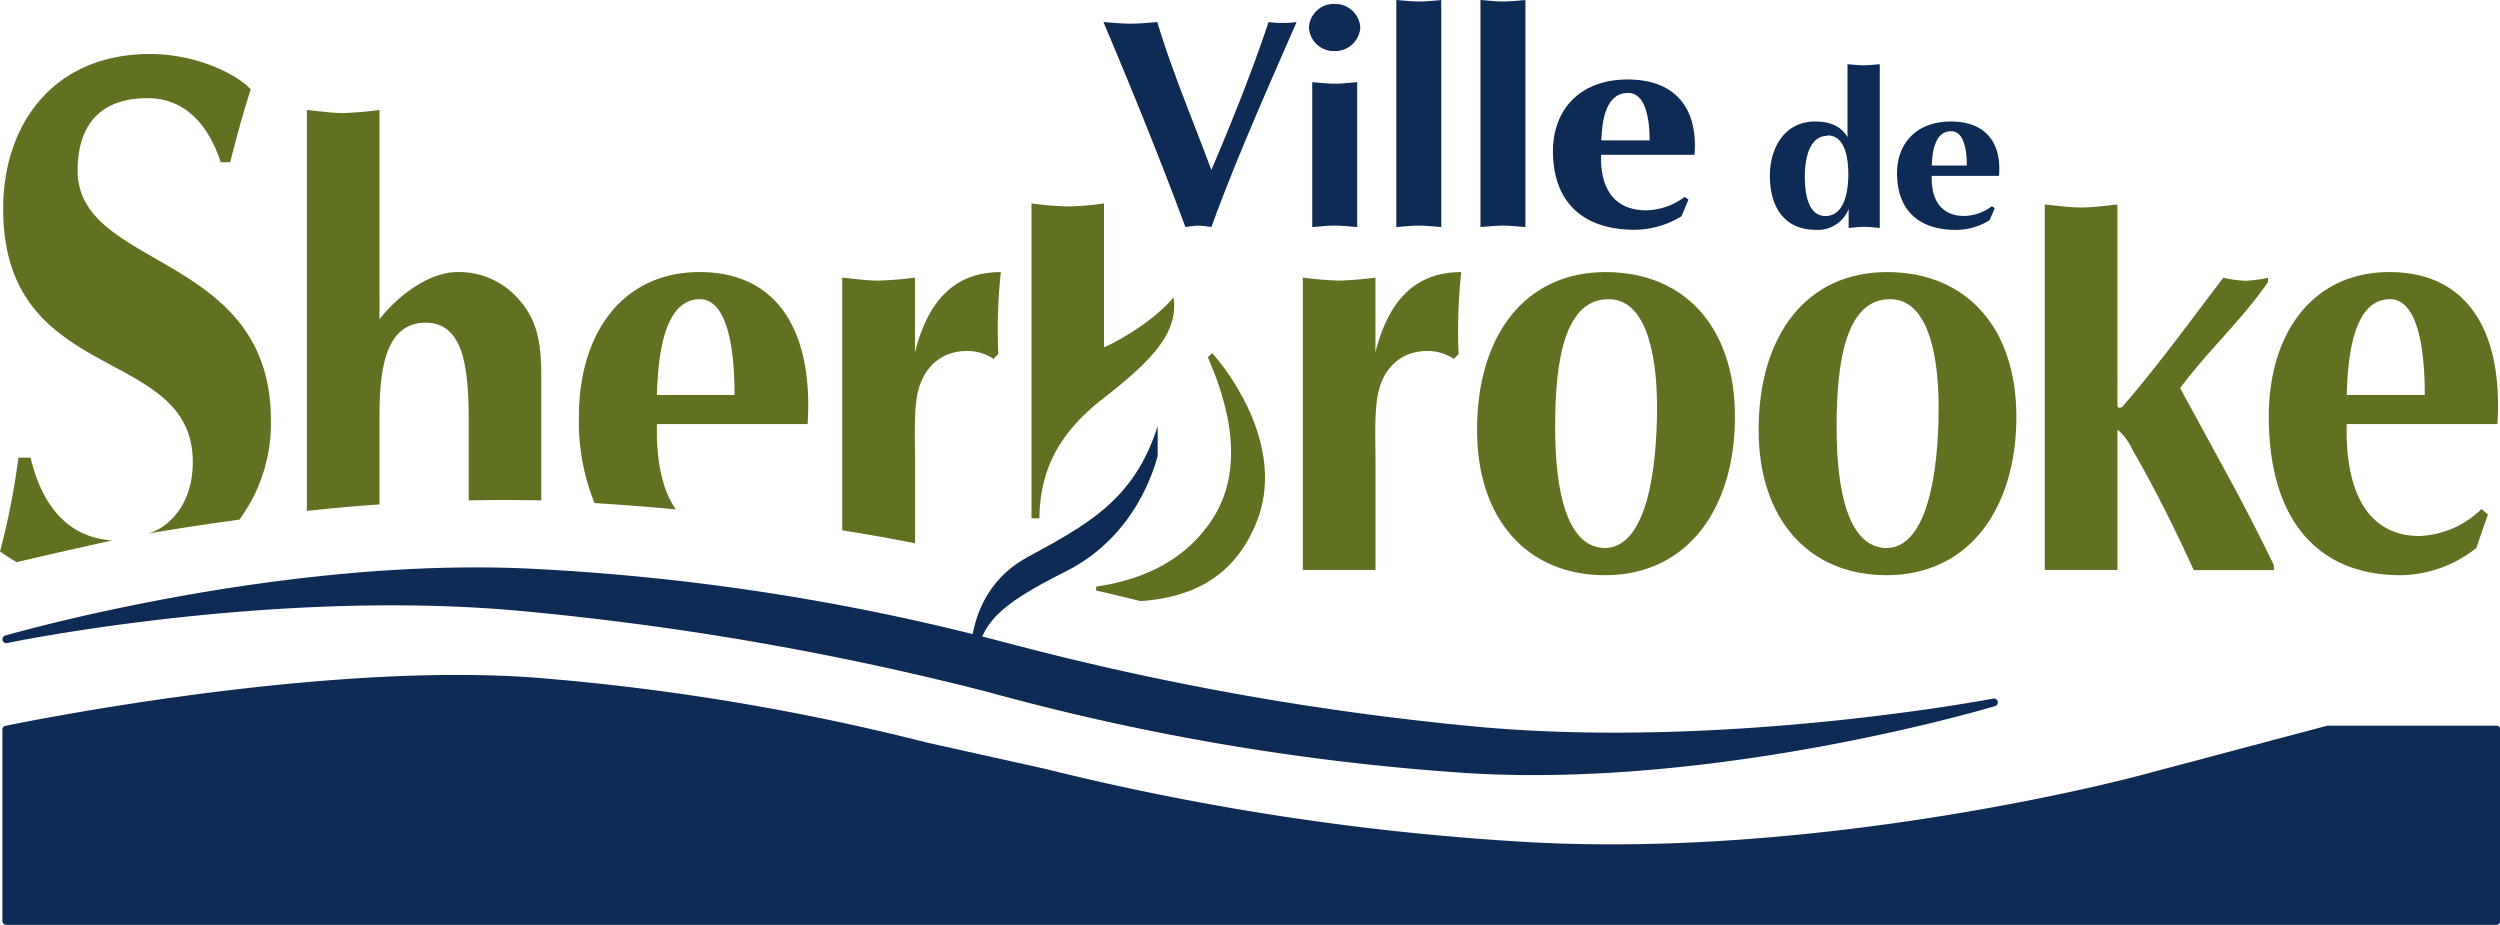 <svg id="Layer_1" data-name="Layer 1" xmlns="http://www.w3.org/2000/svg" viewBox="0 0 386.55 143.01"><title>logo-sherbrooke</title><g id="logo"><g id="ville_de" data-name="ville de"><path id="v_ville" data-name="v ville" d="M185.29,34.88a16.14,16.14,0,0,0-2,.23c-4-10.77-8.23-21.2-12.68-31.7,1.38.1,2.8.25,4.17.25s2.79-.15,4.16-.25c2.31,7.68,5.52,15.21,8.36,22.88,3.22-7.57,6.28-15.2,8.85-22.88a15.67,15.67,0,0,0,2.16.14,15.71,15.71,0,0,0,2.17-.14c-4.58,10.5-9.21,20.85-13.18,31.7a16.68,16.68,0,0,0-2-.23" fill="#0e2b55"/><path id="i_ville" data-name="i ville" d="M206.33.61a3.89,3.89,0,0,1,4,3.64,3.9,3.9,0,0,1-4,3.65,3.85,3.85,0,0,1-3.94-3.65A3.84,3.84,0,0,1,206.33.61M202.9,12.7c1.16.1,2.32.24,3.48.24s2.31-.14,3.47-.24V35.11c-1.16-.08-2.32-.23-3.47-.23s-2.32.15-3.48.23Z" fill="#0e2b55"/><path id="l1_ville" data-name="l1 ville" d="M222.85,35.11c-1.16-.08-2.32-.23-3.46-.23s-2.33.15-3.49.23V0c1.16.1,2.32.23,3.49.23s2.3-.13,3.46-.23V35.11" fill="#0e2b55"/><path id="l2_ville" data-name="l2 ville" d="M235.86,35.11c-1.17-.08-2.32-.23-3.48-.23s-2.31.15-3.47.23V0c1.16.1,2.31.23,3.47.23S234.69.1,235.86,0V35.11" fill="#0e2b55"/><path id="e_ville" data-name="e ville" d="M262,23.94c.55-6.61-2.44-11.65-10.35-11.65-7.31,0-11.53,4.62-11.53,11.09,0,7.52,4.27,12.15,12.66,12.15a14.12,14.12,0,0,0,7.2-2.08l1.1-2.59-.6-.41a10.27,10.27,0,0,1-5.92,2.07c-5.32,0-7.15-3.83-7-8.58H262M247.6,21.71c.1-2.45.46-7.34,4.13-7.34,3,0,3.34,4.89,3.34,7.34Z" fill="#0e2b55"/><path id="d_de" data-name="d de" d="M290.66,9.93c-.83.06-1.67.16-2.5.16s-1.67-.1-2.5-.16V21.18c-1.05-1.73-2.78-2.39-5-2.39-4.8,0-7,4.16-7,8.39s1.77,8.36,7.18,8.36a5.1,5.1,0,0,0,5-3.23v2.93c.8-.06,1.58-.16,2.42-.16s1.58.1,2.39.16V9.93m-8.09,11c2.9,0,3.23,4,3.23,6,0,2.11-.4,6.47-3.53,6.47-2.95,0-3.2-4.17-3.2-6.11S279.44,21,282.57,21Z" fill="#0e2b55"/><path id="e_de" data-name="e de" d="M309.09,27.18c.4-4.76-1.75-8.39-7.45-8.39-5.27,0-8.32,3.32-8.32,8,0,5.43,3.08,8.76,9.12,8.76a10,10,0,0,0,5.19-1.5l.8-1.87-.44-.3a7.33,7.33,0,0,1-4.23,1.51c-3.87,0-5.18-2.78-5.07-6.2h10.4m-10.4-1.6c.08-1.76.34-5.3,3-5.3,2.19,0,2.42,3.54,2.42,5.3Z" fill="#0e2b55"/></g><g id="sherbrooke"><path id="s1" d="M17.37,83.55c-6.51-.39-10.74-4.88-12.65-12.79H2.85A113.28,113.28,0,0,1,0,85.26a25.26,25.26,0,0,0,2.59,1.66c4.13-1,14.78-3.37,14.78-3.37" fill="#617122"/><path id="s2" d="M29.81,71.45c0,6.25-3.4,10-6.91,11.06,4.76-.84,8.72-1.41,14.12-2.17A25.16,25.16,0,0,0,41.89,65C41.89,38.92,12,41.77,12,26.37c0-6.5,3-11.19,10.83-11.19,5.58,0,9.32,3.87,11.3,9.91h1.45c1-3.86,2-7.62,3.19-11.27-2.18-2.4-8.49-5.47-15.55-5.47C8.26,8.35.49,19.2.49,32.3c0,27.51,29.32,20.9,29.32,39.15" fill="#617122"/><path id="h" d="M58.68,78V66.69c0-6-.4-16.79,7.1-16.79,5.7,0,6.68,6.34,6.69,15V77.37c3.71-.08,7.47-.07,11.22,0V58.21c0-4.57-.4-8.49-3.42-11.85a12.18,12.18,0,0,0-9.52-4.29c-4.41,0-9.22,3.63-12.07,7.29V17a56.05,56.05,0,0,1-5.62.48c-1.85,0-3.73-.29-5.61-.48l0,62c3.64-.4,7.4-.75,11.21-1" fill="#617122"/><path id="e1" d="M108.18,46.26c4.9,0,5.39,9.9,5.39,14.82h-12c.17-4.92.74-14.82,6.66-14.82m-3.73,32.5c-2.22-3.18-3.06-7.9-2.92-13.19h23.29c.87-13.32-3.91-23.5-16.71-23.5-11.8,0-18.65,9.32-18.65,22.37a33.72,33.72,0,0,0,2.41,13.34C96.22,78.06,100.41,78.37,104.45,78.76Z" fill="#617122"/><path id="r1" d="M141.49,84V71.23c0-3-.25-8.09.48-10.79,1-4,3.89-6.17,7.49-6.17a7.28,7.28,0,0,1,4.15,1.22l.75-.74a84.15,84.15,0,0,1,.39-12.68c-8,0-11.56,5.59-13.28,12.4V42.92a55.54,55.54,0,0,1-5.62.47c-1.86,0-3.73-.28-5.63-.47l0,39.08c4,.63,7.73,1.3,11.25,2" fill="#617122"/><path id="b1" d="M181.36,46.08c-3.58,4.21-9.86,7.34-10.66,7.62V31.45a45.76,45.76,0,0,1-5.53.47,49.84,49.84,0,0,1-5.68-.47l0,48.69h1.22c.11-6.89,2.46-12.76,9.83-18.5,7.58-5.89,11.25-9.91,11-14.83a2.56,2.56,0,0,0-.1-.74" fill="#617122"/><path id="bcentre" d="M179,65.87v4.64c-.5,1.76-3.34,12.4-14.24,17.86s-12.73,8-14,13.56l-.67-.17s-.67-10.47,8.72-15.58S175.41,77.26,179,65.87" fill="#0e2b55"/><path id="b2" d="M187.41,54.63c-.24.21-.46.4-.66.59,1.86,4.33,6.65,15.91.74,25-4.87,7.53-12.65,9.67-18,10.49v.6c2.18.5,4.59,1.06,6.89,1.64,6.87-.52,14.18-2.94,17.91-12.22,4.43-11-3.54-22.42-6.85-26.12" fill="#617122"/><path id="r2" d="M201.42,42.92a55.93,55.93,0,0,0,5.64.47,55.59,55.59,0,0,0,5.61-.47V54.47c1.72-6.81,5.29-12.4,13.27-12.4a83,83,0,0,0-.41,12.68l-.73.75a7.22,7.22,0,0,0-4.16-1.23c-3.56,0-6.5,2.16-7.46,6.17-.73,2.7-.5,7.82-.5,10.79V88.12H201.44l0-45.2" fill="#617122"/><path id="o1" d="M248.16,88.94c12.79,0,20.1-10.34,20.1-24.5,0-13.8-7.74-22.37-20-22.37-12.48,0-19.88,9.79-19.88,24.41,0,13.8,7.75,22.46,19.8,22.46m.56-42.68c5.45,0,7.47,7.64,7.47,16.69,0,10.25-1.76,21.63-8,21.79-7.09,0-7.75-12.56-7.75-18.55C240.41,55.22,242.12,46.26,248.72,46.26Z" fill="#617122"/><path id="o2" d="M291.7,88.94c12.76,0,20.07-10.34,20.07-24.5,0-13.8-7.74-22.37-20-22.37-12.46,0-19.86,9.79-19.85,24.41,0,13.8,7.73,22.46,19.82,22.46m.53-42.68c5.47,0,7.48,7.64,7.48,16.69,0,10.25-1.77,21.63-8,21.79-7.11,0-7.77-12.56-7.77-18.55C283.93,55.22,285.66,46.26,292.23,46.26Z" fill="#617122"/><path id="k1" d="M316.16,31.62c1.87.17,3.74.46,5.63.46s3.75-.29,5.61-.46V62.86c.25.28.4.2.71.09,5.39-6.22,10.28-12.94,15.65-20a20.55,20.55,0,0,0,3.48.47,21.65,21.65,0,0,0,3.45-.47v.65c-4.16,6-9.37,10.7-13.6,16.41l6.5,11.92c2.71,4.93,5.35,10,8,15.47v.75H339.2c-2.58-5.68-6.19-13-9.51-18.65a8.18,8.18,0,0,0-2.29-3.07V88.12H316.16V31.62" fill="#617122"/><path id="e2" d="M362.85,65.57c-.25,9.59,2.71,17.31,11.32,17.31a14.67,14.67,0,0,0,9.52-4.17l1,.83-1.81,5.2a19.24,19.24,0,0,1-11.64,4.2c-13.51,0-20.44-9.31-20.44-24.5,0-13,6.84-22.37,18.66-22.37,12.76,0,17.57,10.18,16.68,23.5H362.85m12.07-4.49c0-4.92-.5-14.82-5.39-14.82-5.95,0-6.53,9.9-6.68,14.82Z" fill="#617122"/></g><g id="bas"><path id="bas1" d="M308.9,108.46a.63.63,0,0,0-.69-.45c-.42.09-41.08,7.81-79.2,4.41a444.67,444.67,0,0,1-71.3-12.49l-2.92-.76A354.21,354.21,0,0,0,82,87.93C43,86.05,1.22,98.16.81,98.27A.62.62,0,0,0,.4,99a.61.61,0,0,0,.71.43c.39-.1,40.89-8.44,79-5A461,461,0,0,1,152,106.8l.79.21,1.37.37a370.43,370.43,0,0,0,73.08,12.18c39,2.31,80.81-10.26,81.23-10.38a.61.61,0,0,0,.42-.72" fill="#0e2b55"/><path id="bas2" d="M385.94,112.2H360l-.14,0L330.49,120c-1.95.52-48.53,12.71-93.91,10.22a405.36,405.36,0,0,1-74.94-11.33l-16.38-3.64-2-.45a362.86,362.86,0,0,0-60.25-10c-33.93-2.63-81.7,7.33-82.17,7.43a.6.6,0,0,0-.47.59v29.61A.6.6,0,0,0,1,143H386a.6.6,0,0,0,.6-.59V112.81a.61.61,0,0,0-.61-.61" fill="#0e2b55"/></g></g></svg>
